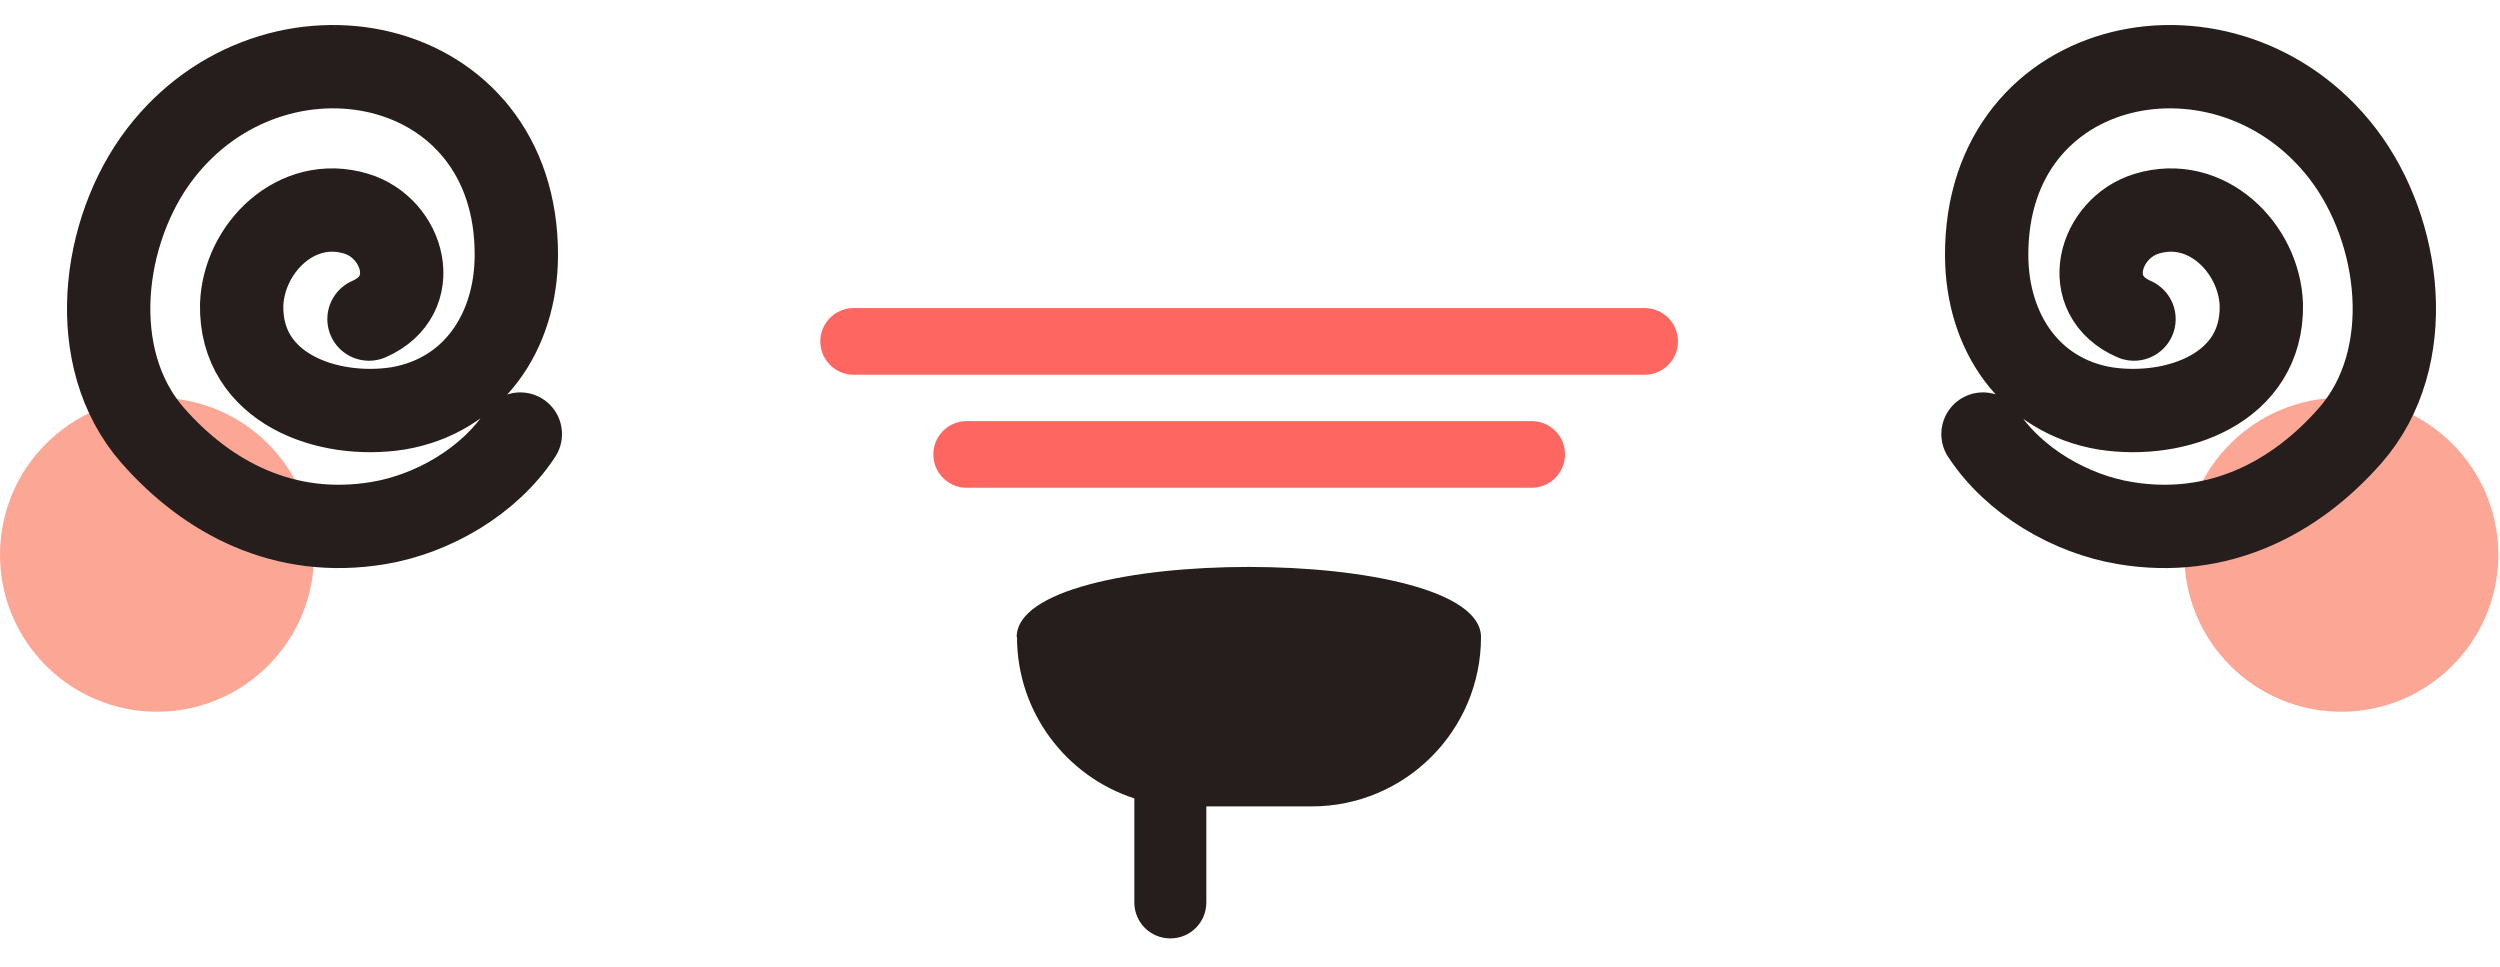 <svg width="75" height="29" viewBox="0 0 75 29" fill="none" xmlns="http://www.w3.org/2000/svg">
<path d="M9.42 16.642C9.42 19.242 7.31 21.352 4.71 21.352C2.11 21.352 0 19.242 0 16.642C0 14.042 2.11 11.932 4.71 11.932C7.31 11.932 9.42 14.042 9.42 16.642Z" fill="#FCA695"/>
<path d="M65.529 16.642C65.529 19.242 67.639 21.352 70.239 21.352C72.839 21.352 74.949 19.242 74.949 16.642C74.949 14.042 72.839 11.932 70.239 11.932C67.639 11.932 65.529 14.042 65.529 16.642Z" fill="#FCA695"/>
<path d="M25.609 10.242H49.339" stroke="#FE6661" stroke-width="2" stroke-linecap="round" stroke-linejoin="round"/>
<path d="M29 13.633H45.95" stroke="#FE6661" stroke-width="2" stroke-linecap="round" stroke-linejoin="round"/>
<path d="M30.51 19.112C30.51 21.372 31.99 23.292 34.03 23.952V27.072C34.03 27.672 34.51 28.152 35.11 28.152C35.71 28.152 36.19 27.672 36.19 27.072V24.192H39.35C42.16 24.192 44.43 21.912 44.43 19.112C44.43 16.312 30.5 16.302 30.5 19.112H30.51Z" fill="#261E1C"/>
<path d="M11.07 9.572C12.7 8.862 12.11 6.842 10.69 6.412C8.89 5.862 7.31 7.452 7.25 9.142C7.2 11.652 9.82 12.582 11.94 12.252C14.18 11.872 15.48 9.972 15.49 7.672C15.52 1.562 8.23 0.142 4.8 4.622C3.05 6.912 2.55 10.742 4.58 13.062C6.22 14.932 8.53 16.162 11.35 15.692C12.98 15.422 14.68 14.442 15.61 13.022" stroke="#261E1C" stroke-width="2.5" stroke-linecap="round" stroke-linejoin="round"/>
<path d="M64.02 9.572C62.38 8.862 62.98 6.842 64.4 6.412C66.2 5.862 67.78 7.452 67.84 9.142C67.89 11.652 65.28 12.582 63.15 12.252C60.91 11.872 59.61 9.972 59.6 7.672C59.57 1.562 66.86 0.142 70.29 4.622C72.04 6.912 72.54 10.742 70.51 13.062C68.87 14.932 66.56 16.162 63.75 15.692C62.12 15.422 60.42 14.442 59.49 13.022" stroke="#261E1C" stroke-width="2.5" stroke-linecap="round" stroke-linejoin="round"/>
</svg>
